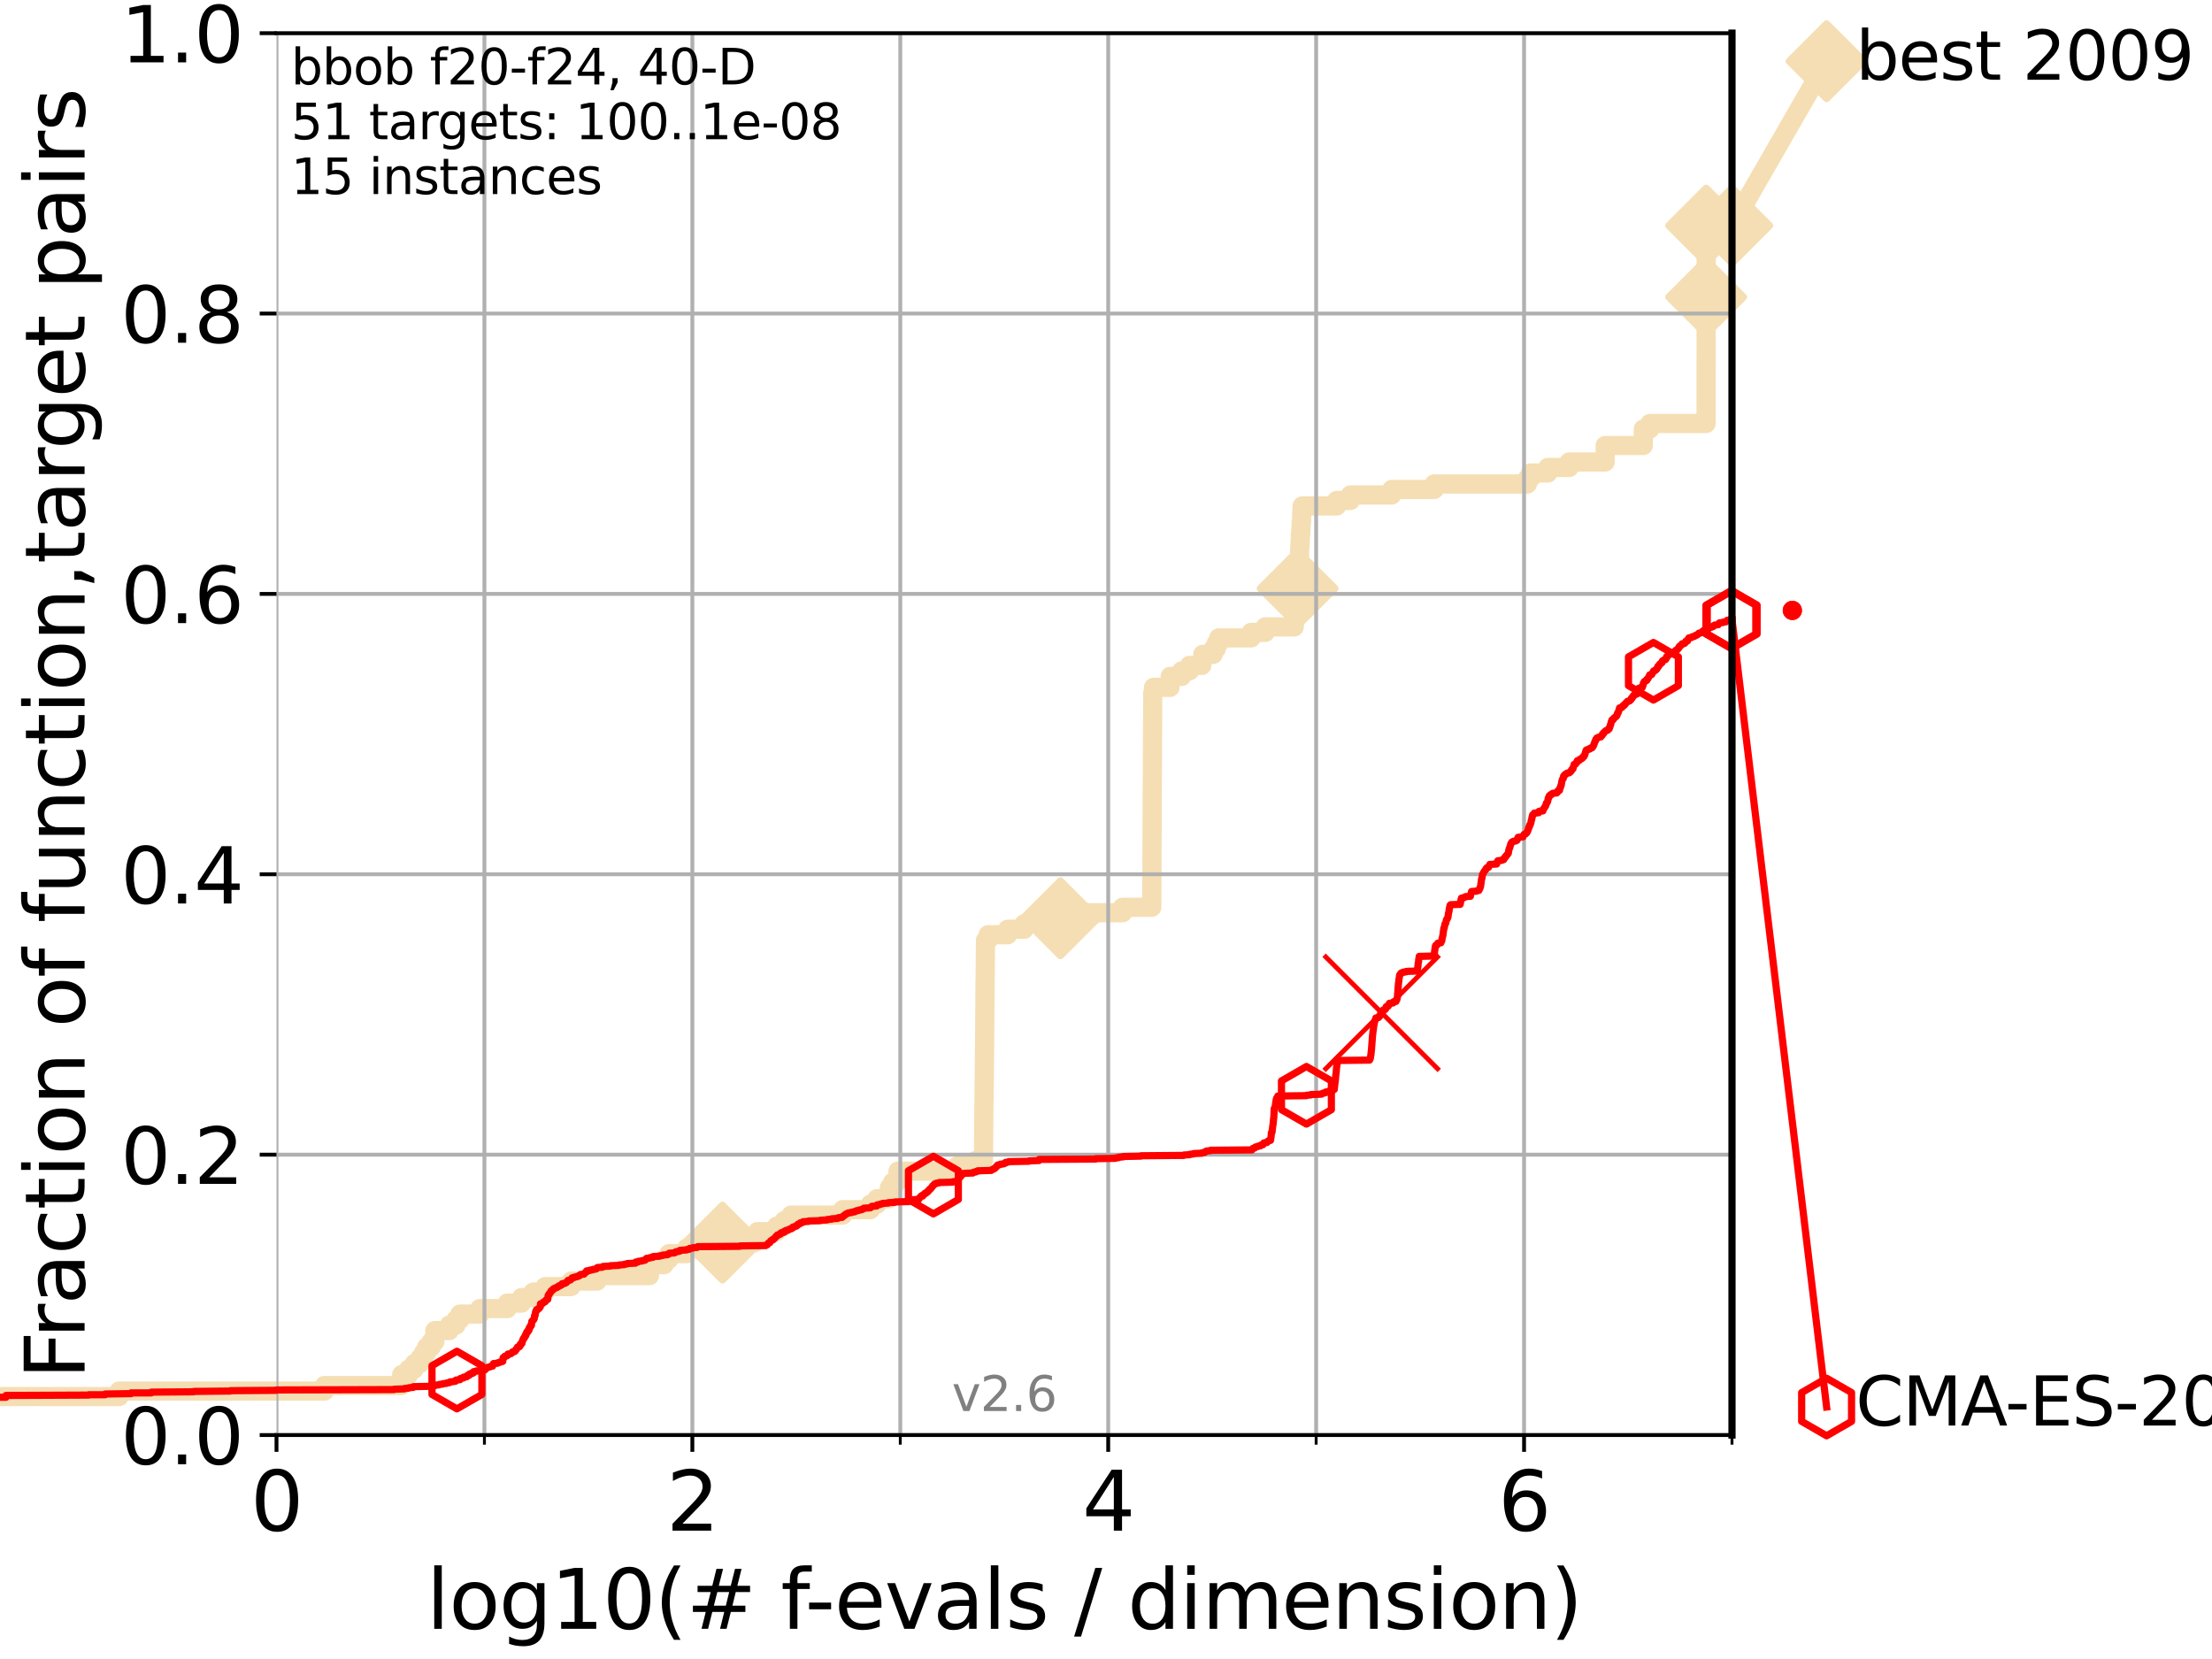 <?xml version="1.0" encoding="utf-8" standalone="no"?>
<!DOCTYPE svg PUBLIC "-//W3C//DTD SVG 1.1//EN"
  "http://www.w3.org/Graphics/SVG/1.1/DTD/svg11.dtd">
<svg xmlns:xlink="http://www.w3.org/1999/xlink" width="460.8pt" height="345.6pt" viewBox="0 0 460.8 345.6" xmlns="http://www.w3.org/2000/svg" version="1.1">
 <defs>
  <style type="text/css">*{stroke-linejoin: round; stroke-linecap: butt}</style>
 </defs>
 <g id="figure_1">
  <g id="patch_1">
   <path d="M 0 345.6 
L 460.8 345.6 
L 460.8 0 
L 0 0 
z
" style="fill: #ffffff"/>
  </g>
  <g id="axes_1">
   <g id="patch_2">
    <path d="M 57.6 298.944 
L 360.806 298.944 
L 360.806 6.912 
L 57.6 6.912 
z
" style="fill: #ffffff"/>
   </g>
   <g id="line2d_1">
    <path d="M -1 290.927 
L 24.812 290.927 
L 24.812 289.782 
L 67.582 289.782 
L 67.582 288.637 
L 83.678 288.637 
L 83.678 286.347 
L 85.148 286.347 
L 85.148 285.201 
L 86.307 285.201 
L 86.307 284.056 
L 87.496 284.056 
L 87.496 282.911 
L 88.249 282.911 
L 88.249 281.766 
L 88.883 281.766 
L 88.883 280.62 
L 89.839 280.62 
L 89.839 279.475 
L 90.587 279.475 
L 90.587 277.185 
L 93.591 277.185 
L 93.591 276.04 
L 94.995 276.04 
L 94.995 274.894 
L 95.814 274.894 
L 95.814 273.749 
L 99.95 273.749 
L 99.95 272.604 
L 105.669 272.604 
L 105.669 271.459 
L 108.636 271.459 
L 108.636 270.313 
L 111.09 270.313 
L 111.09 269.168 
L 113.574 269.168 
L 113.574 268.023 
L 118.962 268.023 
L 118.962 266.878 
L 124.374 266.878 
L 124.374 265.733 
L 135.291 265.733 
L 135.291 264.587 
L 135.464 264.587 
L 135.464 263.442 
L 138.362 263.442 
L 138.362 262.297 
L 139.375 262.297 
L 139.375 261.152 
L 143.046 261.152 
L 143.046 260.006 
L 150.499 260.006 
L 150.499 258.861 
L 157.197 258.861 
L 157.197 257.716 
L 157.812 257.716 
L 157.812 256.571 
L 161.786 256.571 
L 161.786 255.426 
L 163.373 255.426 
L 163.373 254.28 
L 164.779 254.28 
L 164.779 253.135 
L 175.553 253.135 
L 175.553 251.99 
L 181.316 251.99 
L 181.316 250.845 
L 182.695 250.845 
L 182.695 249.699 
L 185.247 249.699 
L 185.27 247.409 
L 185.962 247.409 
L 185.962 246.264 
L 186.913 246.264 
L 186.913 245.118 
L 187.071 245.118 
L 187.071 243.973 
L 199.484 243.973 
L 199.484 242.828 
L 203.447 242.828 
L 203.447 241.683 
L 204.876 241.683 
L 204.977 229.085 
L 204.988 229.085 
L 205.093 218.778 
L 205.105 218.778 
L 205.209 203.89 
L 205.222 203.89 
L 205.295 195.874 
L 205.843 195.874 
L 205.843 194.729 
L 209.913 194.729 
L 209.913 193.583 
L 213.345 193.583 
L 213.345 192.438 
L 219.558 192.438 
L 219.558 191.293 
L 220.898 191.293 
L 220.898 190.148 
L 233.848 190.148 
L 233.848 189.003 
L 239.939 189.003 
L 240.049 161.517 
L 240.062 161.517 
L 240.134 144.339 
L 240.306 144.339 
L 240.306 143.194 
L 243.743 143.194 
L 243.776 140.903 
L 246.174 140.903 
L 246.174 139.758 
L 247.805 139.758 
L 247.805 138.613 
L 250.363 138.613 
L 250.363 137.467 
L 250.565 137.467 
L 250.565 136.322 
L 252.722 136.322 
L 252.722 135.177 
L 253.359 135.177 
L 253.359 134.032 
L 253.867 134.032 
L 253.867 132.887 
L 260.627 132.887 
L 260.627 131.741 
L 263.566 131.741 
L 263.566 130.596 
L 269.613 130.596 
L 269.613 129.451 
L 269.74 129.451 
L 269.74 128.306 
L 269.89 128.306 
L 269.951 126.015 
L 270.065 126.015 
L 270.157 123.725 
L 270.225 123.725 
L 270.314 121.434 
L 270.384 121.434 
L 270.459 119.144 
L 270.514 119.144 
L 270.593 116.853 
L 270.68 116.853 
L 270.789 113.418 
L 270.846 113.418 
L 270.899 111.127 
L 270.981 111.127 
L 271.059 108.837 
L 271.127 108.837 
L 271.19 106.546 
L 271.271 106.546 
L 271.271 105.401 
L 278.462 105.401 
L 278.462 104.256 
L 281.311 104.256 
L 281.311 103.111 
L 289.928 103.111 
L 289.928 101.966 
L 298.759 101.966 
L 298.759 100.82 
L 318.184 100.82 
L 318.184 99.675 
L 318.823 99.675 
L 318.823 98.53 
L 322.45 98.53 
L 322.45 97.385 
L 326.888 97.385 
L 326.888 96.239 
L 334.38 96.239 
L 334.386 92.804 
L 342.323 92.804 
L 342.328 89.368 
L 343.705 89.368 
L 343.705 88.223 
L 355.405 88.223 
L 355.425 46.995 
L 360.806 46.995 
L 360.806 46.995 
" style="fill: none; stroke: #f5deb3; stroke-width: 4; stroke-linecap: square"/>
   </g>
   <g id="line2d_2">
    <defs>
     <path id="m562006765c" d="M -0 7.778 
L 7.778 0 
L 0 -7.778 
L -7.778 -0 
z
" style="stroke: #f5deb3; stroke-width: 1.5; stroke-linejoin: miter"/>
    </defs>
    <g>
     <use xlink:href="#m562006765c" x="150.499" y="258.861" style="fill: #f5deb3; stroke: #f5deb3; stroke-width: 1.5; stroke-linejoin: miter"/>
     <use xlink:href="#m562006765c" x="220.898" y="191.293" style="fill: #f5deb3; stroke: #f5deb3; stroke-width: 1.5; stroke-linejoin: miter"/>
     <use xlink:href="#m562006765c" x="270.314" y="122.58" style="fill: #f5deb3; stroke: #f5deb3; stroke-width: 1.5; stroke-linejoin: miter"/>
     <use xlink:href="#m562006765c" x="355.417" y="61.883" style="fill: #f5deb3; stroke: #f5deb3; stroke-width: 1.5; stroke-linejoin: miter"/>
     <use xlink:href="#m562006765c" x="355.425" y="46.995" style="fill: #f5deb3; stroke: #f5deb3; stroke-width: 1.5; stroke-linejoin: miter"/>
     <use xlink:href="#m562006765c" x="360.806" y="46.995" style="fill: #f5deb3; stroke: #f5deb3; stroke-width: 1.5; stroke-linejoin: miter"/>
    </g>
   </g>
   <g id="line2d_3">
    <path style="fill: none; stroke: #f5deb3; stroke-width: 4; stroke-linecap: square"/>
    <g/>
   </g>
   <g id="line2d_4">
    <path d="M 360.806 46.995 
L 380.515 12.753 
" style="fill: none; stroke: #f5deb3; stroke-width: 4; stroke-linecap: square"/>
    <g>
     <use xlink:href="#m562006765c" x="360.806" y="46.995" style="fill: #f5deb3; stroke: #f5deb3; stroke-width: 1.5; stroke-linejoin: miter"/>
     <use xlink:href="#m562006765c" x="380.515" y="12.753" style="fill: #f5deb3; stroke: #f5deb3; stroke-width: 1.5; stroke-linejoin: miter"/>
    </g>
   </g>
   <g id="matplotlib.axis_1">
    <g id="xtick_1">
     <g id="line2d_5">
      <path d="M 57.6 298.944 
L 57.6 6.912 
" clip-path="url(#p6916c1bc38)" style="fill: none; stroke: #b0b0b0; stroke-width: 0.8; stroke-linecap: square"/>
     </g>
     <g id="line2d_6">
      <defs>
       <path id="mc2359bb629" d="M 0 0 
L 0 3.5 
" style="stroke: #000000; stroke-width: 0.8"/>
      </defs>
      <g>
       <use xlink:href="#mc2359bb629" x="57.6" y="298.944" style="stroke: #000000; stroke-width: 0.8"/>
      </g>
     </g>
     <g id="text_1">
      <!-- 0 -->
      <g transform="translate(52.192 318.861)scale(0.17 -0.17)">
       <defs>
        <path id="DejaVuSans-30" d="M 2034 4250 
Q 1547 4250 1301 3770 
Q 1056 3291 1056 2328 
Q 1056 1369 1301 889 
Q 1547 409 2034 409 
Q 2525 409 2770 889 
Q 3016 1369 3016 2328 
Q 3016 3291 2770 3770 
Q 2525 4250 2034 4250 
z
M 2034 4750 
Q 2819 4750 3233 4129 
Q 3647 3509 3647 2328 
Q 3647 1150 3233 529 
Q 2819 -91 2034 -91 
Q 1250 -91 836 529 
Q 422 1150 422 2328 
Q 422 3509 836 4129 
Q 1250 4750 2034 4750 
z
" transform="scale(0.016)"/>
       </defs>
       <use xlink:href="#DejaVuSans-30"/>
      </g>
     </g>
    </g>
    <g id="xtick_2">
     <g id="line2d_7">
      <path d="M 144.23 298.944 
L 144.23 6.912 
" clip-path="url(#p6916c1bc38)" style="fill: none; stroke: #b0b0b0; stroke-width: 0.8; stroke-linecap: square"/>
     </g>
     <g id="line2d_8">
      <g>
       <use xlink:href="#mc2359bb629" x="144.23" y="298.944" style="stroke: #000000; stroke-width: 0.8"/>
      </g>
     </g>
     <g id="text_2">
      <!-- 2 -->
      <g transform="translate(138.822 318.861)scale(0.17 -0.17)">
       <defs>
        <path id="DejaVuSans-32" d="M 1228 531 
L 3431 531 
L 3431 0 
L 469 0 
L 469 531 
Q 828 903 1448 1529 
Q 2069 2156 2228 2338 
Q 2531 2678 2651 2914 
Q 2772 3150 2772 3378 
Q 2772 3750 2511 3984 
Q 2250 4219 1831 4219 
Q 1534 4219 1204 4116 
Q 875 4013 500 3803 
L 500 4441 
Q 881 4594 1212 4672 
Q 1544 4750 1819 4750 
Q 2544 4750 2975 4387 
Q 3406 4025 3406 3419 
Q 3406 3131 3298 2873 
Q 3191 2616 2906 2266 
Q 2828 2175 2409 1742 
Q 1991 1309 1228 531 
z
" transform="scale(0.016)"/>
       </defs>
       <use xlink:href="#DejaVuSans-32"/>
      </g>
     </g>
    </g>
    <g id="xtick_3">
     <g id="line2d_9">
      <path d="M 230.861 298.944 
L 230.861 6.912 
" clip-path="url(#p6916c1bc38)" style="fill: none; stroke: #b0b0b0; stroke-width: 0.8; stroke-linecap: square"/>
     </g>
     <g id="line2d_10">
      <g>
       <use xlink:href="#mc2359bb629" x="230.861" y="298.944" style="stroke: #000000; stroke-width: 0.8"/>
      </g>
     </g>
     <g id="text_3">
      <!-- 4 -->
      <g transform="translate(225.453 318.861)scale(0.17 -0.17)">
       <defs>
        <path id="DejaVuSans-34" d="M 2419 4116 
L 825 1625 
L 2419 1625 
L 2419 4116 
z
M 2253 4666 
L 3047 4666 
L 3047 1625 
L 3713 1625 
L 3713 1100 
L 3047 1100 
L 3047 0 
L 2419 0 
L 2419 1100 
L 313 1100 
L 313 1709 
L 2253 4666 
z
" transform="scale(0.016)"/>
       </defs>
       <use xlink:href="#DejaVuSans-34"/>
      </g>
     </g>
    </g>
    <g id="xtick_4">
     <g id="line2d_11">
      <path d="M 317.491 298.944 
L 317.491 6.912 
" clip-path="url(#p6916c1bc38)" style="fill: none; stroke: #b0b0b0; stroke-width: 0.8; stroke-linecap: square"/>
     </g>
     <g id="line2d_12">
      <g>
       <use xlink:href="#mc2359bb629" x="317.491" y="298.944" style="stroke: #000000; stroke-width: 0.8"/>
      </g>
     </g>
     <g id="text_4">
      <!-- 6 -->
      <g transform="translate(312.083 318.861)scale(0.17 -0.17)">
       <defs>
        <path id="DejaVuSans-36" d="M 2113 2584 
Q 1688 2584 1439 2293 
Q 1191 2003 1191 1497 
Q 1191 994 1439 701 
Q 1688 409 2113 409 
Q 2538 409 2786 701 
Q 3034 994 3034 1497 
Q 3034 2003 2786 2293 
Q 2538 2584 2113 2584 
z
M 3366 4563 
L 3366 3988 
Q 3128 4100 2886 4159 
Q 2644 4219 2406 4219 
Q 1781 4219 1451 3797 
Q 1122 3375 1075 2522 
Q 1259 2794 1537 2939 
Q 1816 3084 2150 3084 
Q 2853 3084 3261 2657 
Q 3669 2231 3669 1497 
Q 3669 778 3244 343 
Q 2819 -91 2113 -91 
Q 1303 -91 875 529 
Q 447 1150 447 2328 
Q 447 3434 972 4092 
Q 1497 4750 2381 4750 
Q 2619 4750 2861 4703 
Q 3103 4656 3366 4563 
z
" transform="scale(0.016)"/>
       </defs>
       <use xlink:href="#DejaVuSans-36"/>
      </g>
     </g>
    </g>
    <g id="xtick_5">
     <g id="line2d_13">
      <path d="M 100.915 298.944 
L 100.915 6.912 
" clip-path="url(#p6916c1bc38)" style="fill: none; stroke: #b0b0b0; stroke-width: 0.8; stroke-linecap: square"/>
     </g>
     <g id="line2d_14">
      <defs>
       <path id="mf19fcd7b2c" d="M 0 0 
L 0 2 
" style="stroke: #000000; stroke-width: 0.6"/>
      </defs>
      <g>
       <use xlink:href="#mf19fcd7b2c" x="100.915" y="298.944" style="stroke: #000000; stroke-width: 0.6"/>
      </g>
     </g>
    </g>
    <g id="xtick_6">
     <g id="line2d_15">
      <path d="M 187.546 298.944 
L 187.546 6.912 
" clip-path="url(#p6916c1bc38)" style="fill: none; stroke: #b0b0b0; stroke-width: 0.8; stroke-linecap: square"/>
     </g>
     <g id="line2d_16">
      <g>
       <use xlink:href="#mf19fcd7b2c" x="187.546" y="298.944" style="stroke: #000000; stroke-width: 0.6"/>
      </g>
     </g>
    </g>
    <g id="xtick_7">
     <g id="line2d_17">
      <path d="M 274.176 298.944 
L 274.176 6.912 
" clip-path="url(#p6916c1bc38)" style="fill: none; stroke: #b0b0b0; stroke-width: 0.8; stroke-linecap: square"/>
     </g>
     <g id="line2d_18">
      <g>
       <use xlink:href="#mf19fcd7b2c" x="274.176" y="298.944" style="stroke: #000000; stroke-width: 0.6"/>
      </g>
     </g>
    </g>
    <g id="xtick_8">
     <g id="line2d_19">
      <path d="M 360.806 298.944 
L 360.806 6.912 
" clip-path="url(#p6916c1bc38)" style="fill: none; stroke: #b0b0b0; stroke-width: 0.8; stroke-linecap: square"/>
     </g>
     <g id="line2d_20">
      <g>
       <use xlink:href="#mf19fcd7b2c" x="360.806" y="298.944" style="stroke: #000000; stroke-width: 0.6"/>
      </g>
     </g>
    </g>
    <g id="text_5">
     <!-- log10(# f-evals / dimension) -->
     <g transform="translate(88.823 339.314)scale(0.17 -0.17)">
      <defs>
       <path id="DejaVuSans-6c" d="M 603 4863 
L 1178 4863 
L 1178 0 
L 603 0 
L 603 4863 
z
" transform="scale(0.016)"/>
       <path id="DejaVuSans-6f" d="M 1959 3097 
Q 1497 3097 1228 2736 
Q 959 2375 959 1747 
Q 959 1119 1226 758 
Q 1494 397 1959 397 
Q 2419 397 2687 759 
Q 2956 1122 2956 1747 
Q 2956 2369 2687 2733 
Q 2419 3097 1959 3097 
z
M 1959 3584 
Q 2709 3584 3137 3096 
Q 3566 2609 3566 1747 
Q 3566 888 3137 398 
Q 2709 -91 1959 -91 
Q 1206 -91 779 398 
Q 353 888 353 1747 
Q 353 2609 779 3096 
Q 1206 3584 1959 3584 
z
" transform="scale(0.016)"/>
       <path id="DejaVuSans-67" d="M 2906 1791 
Q 2906 2416 2648 2759 
Q 2391 3103 1925 3103 
Q 1463 3103 1205 2759 
Q 947 2416 947 1791 
Q 947 1169 1205 825 
Q 1463 481 1925 481 
Q 2391 481 2648 825 
Q 2906 1169 2906 1791 
z
M 3481 434 
Q 3481 -459 3084 -895 
Q 2688 -1331 1869 -1331 
Q 1566 -1331 1297 -1286 
Q 1028 -1241 775 -1147 
L 775 -588 
Q 1028 -725 1275 -790 
Q 1522 -856 1778 -856 
Q 2344 -856 2625 -561 
Q 2906 -266 2906 331 
L 2906 616 
Q 2728 306 2450 153 
Q 2172 0 1784 0 
Q 1141 0 747 490 
Q 353 981 353 1791 
Q 353 2603 747 3093 
Q 1141 3584 1784 3584 
Q 2172 3584 2450 3431 
Q 2728 3278 2906 2969 
L 2906 3500 
L 3481 3500 
L 3481 434 
z
" transform="scale(0.016)"/>
       <path id="DejaVuSans-31" d="M 794 531 
L 1825 531 
L 1825 4091 
L 703 3866 
L 703 4441 
L 1819 4666 
L 2450 4666 
L 2450 531 
L 3481 531 
L 3481 0 
L 794 0 
L 794 531 
z
" transform="scale(0.016)"/>
       <path id="DejaVuSans-28" d="M 1984 4856 
Q 1566 4138 1362 3434 
Q 1159 2731 1159 2009 
Q 1159 1288 1364 580 
Q 1569 -128 1984 -844 
L 1484 -844 
Q 1016 -109 783 600 
Q 550 1309 550 2009 
Q 550 2706 781 3412 
Q 1013 4119 1484 4856 
L 1984 4856 
z
" transform="scale(0.016)"/>
       <path id="DejaVuSans-23" d="M 3272 2816 
L 2363 2816 
L 2100 1772 
L 3016 1772 
L 3272 2816 
z
M 2803 4594 
L 2478 3297 
L 3391 3297 
L 3719 4594 
L 4219 4594 
L 3897 3297 
L 4872 3297 
L 4872 2816 
L 3775 2816 
L 3519 1772 
L 4513 1772 
L 4513 1294 
L 3397 1294 
L 3072 0 
L 2572 0 
L 2894 1294 
L 1978 1294 
L 1656 0 
L 1153 0 
L 1478 1294 
L 494 1294 
L 494 1772 
L 1594 1772 
L 1856 2816 
L 850 2816 
L 850 3297 
L 1978 3297 
L 2297 4594 
L 2803 4594 
z
" transform="scale(0.016)"/>
       <path id="DejaVuSans-20" transform="scale(0.016)"/>
       <path id="DejaVuSans-66" d="M 2375 4863 
L 2375 4384 
L 1825 4384 
Q 1516 4384 1395 4259 
Q 1275 4134 1275 3809 
L 1275 3500 
L 2222 3500 
L 2222 3053 
L 1275 3053 
L 1275 0 
L 697 0 
L 697 3053 
L 147 3053 
L 147 3500 
L 697 3500 
L 697 3744 
Q 697 4328 969 4595 
Q 1241 4863 1831 4863 
L 2375 4863 
z
" transform="scale(0.016)"/>
       <path id="DejaVuSans-2d" d="M 313 2009 
L 1997 2009 
L 1997 1497 
L 313 1497 
L 313 2009 
z
" transform="scale(0.016)"/>
       <path id="DejaVuSans-65" d="M 3597 1894 
L 3597 1613 
L 953 1613 
Q 991 1019 1311 708 
Q 1631 397 2203 397 
Q 2534 397 2845 478 
Q 3156 559 3463 722 
L 3463 178 
Q 3153 47 2828 -22 
Q 2503 -91 2169 -91 
Q 1331 -91 842 396 
Q 353 884 353 1716 
Q 353 2575 817 3079 
Q 1281 3584 2069 3584 
Q 2775 3584 3186 3129 
Q 3597 2675 3597 1894 
z
M 3022 2063 
Q 3016 2534 2758 2815 
Q 2500 3097 2075 3097 
Q 1594 3097 1305 2825 
Q 1016 2553 972 2059 
L 3022 2063 
z
" transform="scale(0.016)"/>
       <path id="DejaVuSans-76" d="M 191 3500 
L 800 3500 
L 1894 563 
L 2988 3500 
L 3597 3500 
L 2284 0 
L 1503 0 
L 191 3500 
z
" transform="scale(0.016)"/>
       <path id="DejaVuSans-61" d="M 2194 1759 
Q 1497 1759 1228 1600 
Q 959 1441 959 1056 
Q 959 750 1161 570 
Q 1363 391 1709 391 
Q 2188 391 2477 730 
Q 2766 1069 2766 1631 
L 2766 1759 
L 2194 1759 
z
M 3341 1997 
L 3341 0 
L 2766 0 
L 2766 531 
Q 2569 213 2275 61 
Q 1981 -91 1556 -91 
Q 1019 -91 701 211 
Q 384 513 384 1019 
Q 384 1609 779 1909 
Q 1175 2209 1959 2209 
L 2766 2209 
L 2766 2266 
Q 2766 2663 2505 2880 
Q 2244 3097 1772 3097 
Q 1472 3097 1187 3025 
Q 903 2953 641 2809 
L 641 3341 
Q 956 3463 1253 3523 
Q 1550 3584 1831 3584 
Q 2591 3584 2966 3190 
Q 3341 2797 3341 1997 
z
" transform="scale(0.016)"/>
       <path id="DejaVuSans-73" d="M 2834 3397 
L 2834 2853 
Q 2591 2978 2328 3040 
Q 2066 3103 1784 3103 
Q 1356 3103 1142 2972 
Q 928 2841 928 2578 
Q 928 2378 1081 2264 
Q 1234 2150 1697 2047 
L 1894 2003 
Q 2506 1872 2764 1633 
Q 3022 1394 3022 966 
Q 3022 478 2636 193 
Q 2250 -91 1575 -91 
Q 1294 -91 989 -36 
Q 684 19 347 128 
L 347 722 
Q 666 556 975 473 
Q 1284 391 1588 391 
Q 1994 391 2212 530 
Q 2431 669 2431 922 
Q 2431 1156 2273 1281 
Q 2116 1406 1581 1522 
L 1381 1569 
Q 847 1681 609 1914 
Q 372 2147 372 2553 
Q 372 3047 722 3315 
Q 1072 3584 1716 3584 
Q 2034 3584 2315 3537 
Q 2597 3491 2834 3397 
z
" transform="scale(0.016)"/>
       <path id="DejaVuSans-2f" d="M 1625 4666 
L 2156 4666 
L 531 -594 
L 0 -594 
L 1625 4666 
z
" transform="scale(0.016)"/>
       <path id="DejaVuSans-64" d="M 2906 2969 
L 2906 4863 
L 3481 4863 
L 3481 0 
L 2906 0 
L 2906 525 
Q 2725 213 2448 61 
Q 2172 -91 1784 -91 
Q 1150 -91 751 415 
Q 353 922 353 1747 
Q 353 2572 751 3078 
Q 1150 3584 1784 3584 
Q 2172 3584 2448 3432 
Q 2725 3281 2906 2969 
z
M 947 1747 
Q 947 1113 1208 752 
Q 1469 391 1925 391 
Q 2381 391 2643 752 
Q 2906 1113 2906 1747 
Q 2906 2381 2643 2742 
Q 2381 3103 1925 3103 
Q 1469 3103 1208 2742 
Q 947 2381 947 1747 
z
" transform="scale(0.016)"/>
       <path id="DejaVuSans-69" d="M 603 3500 
L 1178 3500 
L 1178 0 
L 603 0 
L 603 3500 
z
M 603 4863 
L 1178 4863 
L 1178 4134 
L 603 4134 
L 603 4863 
z
" transform="scale(0.016)"/>
       <path id="DejaVuSans-6d" d="M 3328 2828 
Q 3544 3216 3844 3400 
Q 4144 3584 4550 3584 
Q 5097 3584 5394 3201 
Q 5691 2819 5691 2113 
L 5691 0 
L 5113 0 
L 5113 2094 
Q 5113 2597 4934 2840 
Q 4756 3084 4391 3084 
Q 3944 3084 3684 2787 
Q 3425 2491 3425 1978 
L 3425 0 
L 2847 0 
L 2847 2094 
Q 2847 2600 2669 2842 
Q 2491 3084 2119 3084 
Q 1678 3084 1418 2786 
Q 1159 2488 1159 1978 
L 1159 0 
L 581 0 
L 581 3500 
L 1159 3500 
L 1159 2956 
Q 1356 3278 1631 3431 
Q 1906 3584 2284 3584 
Q 2666 3584 2933 3390 
Q 3200 3197 3328 2828 
z
" transform="scale(0.016)"/>
       <path id="DejaVuSans-6e" d="M 3513 2113 
L 3513 0 
L 2938 0 
L 2938 2094 
Q 2938 2591 2744 2837 
Q 2550 3084 2163 3084 
Q 1697 3084 1428 2787 
Q 1159 2491 1159 1978 
L 1159 0 
L 581 0 
L 581 3500 
L 1159 3500 
L 1159 2956 
Q 1366 3272 1645 3428 
Q 1925 3584 2291 3584 
Q 2894 3584 3203 3211 
Q 3513 2838 3513 2113 
z
" transform="scale(0.016)"/>
       <path id="DejaVuSans-29" d="M 513 4856 
L 1013 4856 
Q 1481 4119 1714 3412 
Q 1947 2706 1947 2009 
Q 1947 1309 1714 600 
Q 1481 -109 1013 -844 
L 513 -844 
Q 928 -128 1133 580 
Q 1338 1288 1338 2009 
Q 1338 2731 1133 3434 
Q 928 4138 513 4856 
z
" transform="scale(0.016)"/>
      </defs>
      <use xlink:href="#DejaVuSans-6c"/>
      <use xlink:href="#DejaVuSans-6f" x="27.783"/>
      <use xlink:href="#DejaVuSans-67" x="88.965"/>
      <use xlink:href="#DejaVuSans-31" x="152.441"/>
      <use xlink:href="#DejaVuSans-30" x="216.064"/>
      <use xlink:href="#DejaVuSans-28" x="279.688"/>
      <use xlink:href="#DejaVuSans-23" x="318.701"/>
      <use xlink:href="#DejaVuSans-20" x="402.49"/>
      <use xlink:href="#DejaVuSans-66" x="434.277"/>
      <use xlink:href="#DejaVuSans-2d" x="463.982"/>
      <use xlink:href="#DejaVuSans-65" x="500.066"/>
      <use xlink:href="#DejaVuSans-76" x="561.59"/>
      <use xlink:href="#DejaVuSans-61" x="620.77"/>
      <use xlink:href="#DejaVuSans-6c" x="682.049"/>
      <use xlink:href="#DejaVuSans-73" x="709.832"/>
      <use xlink:href="#DejaVuSans-20" x="761.932"/>
      <use xlink:href="#DejaVuSans-2f" x="793.719"/>
      <use xlink:href="#DejaVuSans-20" x="827.41"/>
      <use xlink:href="#DejaVuSans-64" x="859.197"/>
      <use xlink:href="#DejaVuSans-69" x="922.674"/>
      <use xlink:href="#DejaVuSans-6d" x="950.457"/>
      <use xlink:href="#DejaVuSans-65" x="1047.869"/>
      <use xlink:href="#DejaVuSans-6e" x="1109.393"/>
      <use xlink:href="#DejaVuSans-73" x="1172.771"/>
      <use xlink:href="#DejaVuSans-69" x="1224.871"/>
      <use xlink:href="#DejaVuSans-6f" x="1252.654"/>
      <use xlink:href="#DejaVuSans-6e" x="1313.836"/>
      <use xlink:href="#DejaVuSans-29" x="1377.215"/>
     </g>
    </g>
   </g>
   <g id="matplotlib.axis_2">
    <g id="ytick_1">
     <g id="line2d_21">
      <path d="M 57.6 298.944 
L 360.806 298.944 
" clip-path="url(#p6916c1bc38)" style="fill: none; stroke: #b0b0b0; stroke-width: 0.8; stroke-linecap: square"/>
     </g>
     <g id="line2d_22">
      <defs>
       <path id="ma0de4bb2b4" d="M 0 0 
L -3.5 0 
" style="stroke: #000000; stroke-width: 0.8"/>
      </defs>
      <g>
       <use xlink:href="#ma0de4bb2b4" x="57.6" y="298.944" style="stroke: #000000; stroke-width: 0.8"/>
      </g>
     </g>
     <g id="text_6">
      <!-- 0.0 -->
      <g transform="translate(25.155 305.023)scale(0.16 -0.16)">
       <defs>
        <path id="DejaVuSans-2e" d="M 684 794 
L 1344 794 
L 1344 0 
L 684 0 
L 684 794 
z
" transform="scale(0.016)"/>
       </defs>
       <use xlink:href="#DejaVuSans-30"/>
       <use xlink:href="#DejaVuSans-2e" x="63.623"/>
       <use xlink:href="#DejaVuSans-30" x="95.41"/>
      </g>
     </g>
    </g>
    <g id="ytick_2">
     <g id="line2d_23">
      <path d="M 57.6 240.538 
L 360.806 240.538 
" clip-path="url(#p6916c1bc38)" style="fill: none; stroke: #b0b0b0; stroke-width: 0.8; stroke-linecap: square"/>
     </g>
     <g id="line2d_24">
      <g>
       <use xlink:href="#ma0de4bb2b4" x="57.6" y="240.538" style="stroke: #000000; stroke-width: 0.8"/>
      </g>
     </g>
     <g id="text_7">
      <!-- 0.2 -->
      <g transform="translate(25.155 246.616)scale(0.16 -0.16)">
       <use xlink:href="#DejaVuSans-30"/>
       <use xlink:href="#DejaVuSans-2e" x="63.623"/>
       <use xlink:href="#DejaVuSans-32" x="95.41"/>
      </g>
     </g>
    </g>
    <g id="ytick_3">
     <g id="line2d_25">
      <path d="M 57.6 182.131 
L 360.806 182.131 
" clip-path="url(#p6916c1bc38)" style="fill: none; stroke: #b0b0b0; stroke-width: 0.8; stroke-linecap: square"/>
     </g>
     <g id="line2d_26">
      <g>
       <use xlink:href="#ma0de4bb2b4" x="57.6" y="182.131" style="stroke: #000000; stroke-width: 0.8"/>
      </g>
     </g>
     <g id="text_8">
      <!-- 0.4 -->
      <g transform="translate(25.155 188.21)scale(0.16 -0.16)">
       <use xlink:href="#DejaVuSans-30"/>
       <use xlink:href="#DejaVuSans-2e" x="63.623"/>
       <use xlink:href="#DejaVuSans-34" x="95.41"/>
      </g>
     </g>
    </g>
    <g id="ytick_4">
     <g id="line2d_27">
      <path d="M 57.6 123.725 
L 360.806 123.725 
" clip-path="url(#p6916c1bc38)" style="fill: none; stroke: #b0b0b0; stroke-width: 0.8; stroke-linecap: square"/>
     </g>
     <g id="line2d_28">
      <g>
       <use xlink:href="#ma0de4bb2b4" x="57.6" y="123.725" style="stroke: #000000; stroke-width: 0.8"/>
      </g>
     </g>
     <g id="text_9">
      <!-- 0.6 -->
      <g transform="translate(25.155 129.804)scale(0.16 -0.16)">
       <use xlink:href="#DejaVuSans-30"/>
       <use xlink:href="#DejaVuSans-2e" x="63.623"/>
       <use xlink:href="#DejaVuSans-36" x="95.41"/>
      </g>
     </g>
    </g>
    <g id="ytick_5">
     <g id="line2d_29">
      <path d="M 57.6 65.318 
L 360.806 65.318 
" clip-path="url(#p6916c1bc38)" style="fill: none; stroke: #b0b0b0; stroke-width: 0.8; stroke-linecap: square"/>
     </g>
     <g id="line2d_30">
      <g>
       <use xlink:href="#ma0de4bb2b4" x="57.6" y="65.318" style="stroke: #000000; stroke-width: 0.8"/>
      </g>
     </g>
     <g id="text_10">
      <!-- 0.8 -->
      <g transform="translate(25.155 71.397)scale(0.16 -0.16)">
       <defs>
        <path id="DejaVuSans-38" d="M 2034 2216 
Q 1584 2216 1326 1975 
Q 1069 1734 1069 1313 
Q 1069 891 1326 650 
Q 1584 409 2034 409 
Q 2484 409 2743 651 
Q 3003 894 3003 1313 
Q 3003 1734 2745 1975 
Q 2488 2216 2034 2216 
z
M 1403 2484 
Q 997 2584 770 2862 
Q 544 3141 544 3541 
Q 544 4100 942 4425 
Q 1341 4750 2034 4750 
Q 2731 4750 3128 4425 
Q 3525 4100 3525 3541 
Q 3525 3141 3298 2862 
Q 3072 2584 2669 2484 
Q 3125 2378 3379 2068 
Q 3634 1759 3634 1313 
Q 3634 634 3220 271 
Q 2806 -91 2034 -91 
Q 1263 -91 848 271 
Q 434 634 434 1313 
Q 434 1759 690 2068 
Q 947 2378 1403 2484 
z
M 1172 3481 
Q 1172 3119 1398 2916 
Q 1625 2713 2034 2713 
Q 2441 2713 2670 2916 
Q 2900 3119 2900 3481 
Q 2900 3844 2670 4047 
Q 2441 4250 2034 4250 
Q 1625 4250 1398 4047 
Q 1172 3844 1172 3481 
z
" transform="scale(0.016)"/>
       </defs>
       <use xlink:href="#DejaVuSans-30"/>
       <use xlink:href="#DejaVuSans-2e" x="63.623"/>
       <use xlink:href="#DejaVuSans-38" x="95.41"/>
      </g>
     </g>
    </g>
    <g id="ytick_6">
     <g id="line2d_31">
      <path d="M 57.6 6.912 
L 360.806 6.912 
" clip-path="url(#p6916c1bc38)" style="fill: none; stroke: #b0b0b0; stroke-width: 0.8; stroke-linecap: square"/>
     </g>
     <g id="line2d_32">
      <g>
       <use xlink:href="#ma0de4bb2b4" x="57.6" y="6.912" style="stroke: #000000; stroke-width: 0.8"/>
      </g>
     </g>
     <g id="text_11">
      <!-- 1.0 -->
      <g transform="translate(25.155 12.991)scale(0.16 -0.16)">
       <use xlink:href="#DejaVuSans-31"/>
       <use xlink:href="#DejaVuSans-2e" x="63.623"/>
       <use xlink:href="#DejaVuSans-30" x="95.41"/>
      </g>
     </g>
    </g>
    <g id="text_12">
     <!-- Fraction of function,target pairs -->
     <g transform="translate(17.62 287.313)rotate(-90)scale(0.17 -0.17)">
      <defs>
       <path id="DejaVuSans-46" d="M 628 4666 
L 3309 4666 
L 3309 4134 
L 1259 4134 
L 1259 2759 
L 3109 2759 
L 3109 2228 
L 1259 2228 
L 1259 0 
L 628 0 
L 628 4666 
z
" transform="scale(0.016)"/>
       <path id="DejaVuSans-72" d="M 2631 2963 
Q 2534 3019 2420 3045 
Q 2306 3072 2169 3072 
Q 1681 3072 1420 2755 
Q 1159 2438 1159 1844 
L 1159 0 
L 581 0 
L 581 3500 
L 1159 3500 
L 1159 2956 
Q 1341 3275 1631 3429 
Q 1922 3584 2338 3584 
Q 2397 3584 2469 3576 
Q 2541 3569 2628 3553 
L 2631 2963 
z
" transform="scale(0.016)"/>
       <path id="DejaVuSans-63" d="M 3122 3366 
L 3122 2828 
Q 2878 2963 2633 3030 
Q 2388 3097 2138 3097 
Q 1578 3097 1268 2742 
Q 959 2388 959 1747 
Q 959 1106 1268 751 
Q 1578 397 2138 397 
Q 2388 397 2633 464 
Q 2878 531 3122 666 
L 3122 134 
Q 2881 22 2623 -34 
Q 2366 -91 2075 -91 
Q 1284 -91 818 406 
Q 353 903 353 1747 
Q 353 2603 823 3093 
Q 1294 3584 2113 3584 
Q 2378 3584 2631 3529 
Q 2884 3475 3122 3366 
z
" transform="scale(0.016)"/>
       <path id="DejaVuSans-74" d="M 1172 4494 
L 1172 3500 
L 2356 3500 
L 2356 3053 
L 1172 3053 
L 1172 1153 
Q 1172 725 1289 603 
Q 1406 481 1766 481 
L 2356 481 
L 2356 0 
L 1766 0 
Q 1100 0 847 248 
Q 594 497 594 1153 
L 594 3053 
L 172 3053 
L 172 3500 
L 594 3500 
L 594 4494 
L 1172 4494 
z
" transform="scale(0.016)"/>
       <path id="DejaVuSans-75" d="M 544 1381 
L 544 3500 
L 1119 3500 
L 1119 1403 
Q 1119 906 1312 657 
Q 1506 409 1894 409 
Q 2359 409 2629 706 
Q 2900 1003 2900 1516 
L 2900 3500 
L 3475 3500 
L 3475 0 
L 2900 0 
L 2900 538 
Q 2691 219 2414 64 
Q 2138 -91 1772 -91 
Q 1169 -91 856 284 
Q 544 659 544 1381 
z
M 1991 3584 
L 1991 3584 
z
" transform="scale(0.016)"/>
       <path id="DejaVuSans-2c" d="M 750 794 
L 1409 794 
L 1409 256 
L 897 -744 
L 494 -744 
L 750 256 
L 750 794 
z
" transform="scale(0.016)"/>
       <path id="DejaVuSans-70" d="M 1159 525 
L 1159 -1331 
L 581 -1331 
L 581 3500 
L 1159 3500 
L 1159 2969 
Q 1341 3281 1617 3432 
Q 1894 3584 2278 3584 
Q 2916 3584 3314 3078 
Q 3713 2572 3713 1747 
Q 3713 922 3314 415 
Q 2916 -91 2278 -91 
Q 1894 -91 1617 61 
Q 1341 213 1159 525 
z
M 3116 1747 
Q 3116 2381 2855 2742 
Q 2594 3103 2138 3103 
Q 1681 3103 1420 2742 
Q 1159 2381 1159 1747 
Q 1159 1113 1420 752 
Q 1681 391 2138 391 
Q 2594 391 2855 752 
Q 3116 1113 3116 1747 
z
" transform="scale(0.016)"/>
      </defs>
      <use xlink:href="#DejaVuSans-46"/>
      <use xlink:href="#DejaVuSans-72" x="50.27"/>
      <use xlink:href="#DejaVuSans-61" x="91.383"/>
      <use xlink:href="#DejaVuSans-63" x="152.662"/>
      <use xlink:href="#DejaVuSans-74" x="207.643"/>
      <use xlink:href="#DejaVuSans-69" x="246.852"/>
      <use xlink:href="#DejaVuSans-6f" x="274.635"/>
      <use xlink:href="#DejaVuSans-6e" x="335.816"/>
      <use xlink:href="#DejaVuSans-20" x="399.195"/>
      <use xlink:href="#DejaVuSans-6f" x="430.982"/>
      <use xlink:href="#DejaVuSans-66" x="492.164"/>
      <use xlink:href="#DejaVuSans-20" x="527.369"/>
      <use xlink:href="#DejaVuSans-66" x="559.156"/>
      <use xlink:href="#DejaVuSans-75" x="594.361"/>
      <use xlink:href="#DejaVuSans-6e" x="657.74"/>
      <use xlink:href="#DejaVuSans-63" x="721.119"/>
      <use xlink:href="#DejaVuSans-74" x="776.1"/>
      <use xlink:href="#DejaVuSans-69" x="815.309"/>
      <use xlink:href="#DejaVuSans-6f" x="843.092"/>
      <use xlink:href="#DejaVuSans-6e" x="904.273"/>
      <use xlink:href="#DejaVuSans-2c" x="967.652"/>
      <use xlink:href="#DejaVuSans-74" x="999.439"/>
      <use xlink:href="#DejaVuSans-61" x="1038.648"/>
      <use xlink:href="#DejaVuSans-72" x="1099.928"/>
      <use xlink:href="#DejaVuSans-67" x="1139.291"/>
      <use xlink:href="#DejaVuSans-65" x="1202.768"/>
      <use xlink:href="#DejaVuSans-74" x="1264.291"/>
      <use xlink:href="#DejaVuSans-20" x="1303.5"/>
      <use xlink:href="#DejaVuSans-70" x="1335.287"/>
      <use xlink:href="#DejaVuSans-61" x="1398.764"/>
      <use xlink:href="#DejaVuSans-69" x="1460.043"/>
      <use xlink:href="#DejaVuSans-72" x="1487.826"/>
      <use xlink:href="#DejaVuSans-73" x="1528.939"/>
     </g>
    </g>
   </g>
   <g id="line2d_33">
    <defs>
     <path id="m93df0389ab" d="M 0 1.5 
C 0.398 1.5 0.779 1.342 1.061 1.061 
C 1.342 0.779 1.5 0.398 1.5 0 
C 1.5 -0.398 1.342 -0.779 1.061 -1.061 
C 0.779 -1.342 0.398 -1.5 0 -1.5 
C -0.398 -1.5 -0.779 -1.342 -1.061 -1.061 
C -1.342 -0.779 -1.5 -0.398 -1.5 0 
C -1.5 0.398 -1.342 0.779 -1.061 1.061 
C -0.779 1.342 -0.398 1.5 0 1.5 
z
" style="stroke: #f5deb3"/>
    </defs>
    <g>
     <use xlink:href="#m93df0389ab" x="355.425" y="46.995" style="fill: #f5deb3; stroke: #f5deb3"/>
     <use xlink:href="#m93df0389ab" x="355.425" y="46.995" style="fill: #f5deb3; stroke: #f5deb3"/>
    </g>
   </g>
   <g id="line2d_34">
    <defs>
     <path id="m95aef7f1d6" d="M 0 1.5 
C 0.398 1.5 0.779 1.342 1.061 1.061 
C 1.342 0.779 1.5 0.398 1.5 0 
C 1.5 -0.398 1.342 -0.779 1.061 -1.061 
C 0.779 -1.342 0.398 -1.5 0 -1.5 
C -0.398 -1.5 -0.779 -1.342 -1.061 -1.061 
C -1.342 -0.779 -1.5 -0.398 -1.5 0 
C -1.5 0.398 -1.342 0.779 -1.061 1.061 
C -0.779 1.342 -0.398 1.5 0 1.5 
z
" style="stroke: #ff0000"/>
    </defs>
    <g>
     <use xlink:href="#m95aef7f1d6" x="373.378" y="127.16" style="fill: #ff0000; stroke: #ff0000"/>
     <use xlink:href="#m95aef7f1d6" x="373.378" y="127.16" style="fill: #ff0000; stroke: #ff0000"/>
    </g>
   </g>
   <g id="line2d_35">
    <path d="M -1 291.08 
L 1.246 291.08 
L 1.246 290.698 
L 18.482 290.622 
L 18.482 290.546 
L 21.912 290.546 
L 21.912 290.393 
L 27.324 290.317 
L 27.324 290.164 
L 31.522 290.164 
L 31.522 290.011 
L 40.363 289.935 
L 40.363 289.859 
L 47.991 289.782 
L 47.991 289.706 
L 57.6 289.63 
L 57.6 289.553 
L 82.084 289.477 
L 82.084 289.4 
L 84.257 289.324 
L 84.257 289.248 
L 85.148 289.171 
L 85.148 289.095 
L 86.102 289.019 
L 86.102 288.866 
L 89.497 288.79 
L 89.497 288.713 
L 90.668 288.637 
L 90.668 288.561 
L 91.462 288.484 
L 91.462 288.408 
L 92.224 288.332 
L 92.224 288.255 
L 93.027 288.179 
L 93.027 288.103 
L 93.66 288.026 
L 93.729 287.874 
L 94.604 287.797 
L 94.604 287.721 
L 94.93 287.721 
L 94.995 287.492 
L 95.814 287.415 
L 95.876 287.186 
L 96.301 287.11 
L 96.301 287.034 
L 96.6 287.034 
L 96.6 286.881 
L 97.239 286.805 
L 97.296 286.576 
L 97.747 286.499 
L 97.747 286.27 
L 98.078 286.194 
L 98.078 286.117 
L 98.403 286.117 
L 98.403 285.965 
L 98.67 285.965 
L 98.67 285.736 
L 99.244 285.659 
L 99.244 285.583 
L 100.583 285.507 
L 100.583 285.43 
L 101.056 285.354 
L 101.149 284.972 
L 101.653 284.896 
L 101.653 284.82 
L 102.1 284.743 
L 102.1 284.667 
L 102.622 284.591 
L 102.708 284.285 
L 102.751 284.285 
L 102.793 284.056 
L 103.667 283.98 
L 103.667 283.903 
L 104.069 283.827 
L 104.069 283.751 
L 104.54 283.674 
L 104.54 283.598 
L 104.733 283.598 
L 104.809 282.835 
L 105 282.835 
L 105 282.682 
L 105.15 282.605 
L 105.15 282.529 
L 105.596 282.453 
L 105.632 282.3 
L 105.814 282.3 
L 105.814 282.071 
L 106.456 281.995 
L 106.561 281.842 
L 106.768 281.766 
L 106.768 281.613 
L 107.245 281.537 
L 107.312 281.384 
L 107.445 281.308 
L 107.478 281.079 
L 107.611 281.079 
L 107.709 280.849 
L 107.775 280.773 
L 107.807 280.62 
L 108.226 280.544 
L 108.226 280.391 
L 108.354 280.391 
L 108.385 280.01 
L 108.574 279.933 
L 108.574 279.857 
L 108.73 279.857 
L 108.823 279.323 
L 108.884 279.323 
L 108.977 278.941 
L 109.068 278.941 
L 109.068 278.788 
L 109.25 278.712 
L 109.341 278.33 
L 109.52 278.254 
L 109.52 277.948 
L 109.639 277.948 
L 109.727 277.49 
L 109.99 277.414 
L 110.019 277.108 
L 110.193 277.108 
L 110.25 276.574 
L 110.449 276.498 
L 110.534 276.116 
L 110.702 276.116 
L 110.786 275.276 
L 110.925 275.2 
L 111.035 274.971 
L 111.144 274.971 
L 111.253 274.665 
L 111.308 274.665 
L 111.362 274.054 
L 111.469 274.054 
L 111.576 273.215 
L 111.683 273.215 
L 111.762 272.833 
L 112.103 272.757 
L 112.128 272.604 
L 112.36 272.528 
L 112.462 272.298 
L 112.564 272.222 
L 112.589 271.611 
L 112.94 271.611 
L 112.94 271.459 
L 113.235 271.382 
L 113.235 271.23 
L 113.598 271.153 
L 113.694 270.848 
L 113.884 270.772 
L 113.884 270.695 
L 114.095 270.695 
L 114.188 269.855 
L 114.327 269.779 
L 114.419 269.474 
L 114.579 269.397 
L 114.67 269.245 
L 114.692 269.245 
L 114.782 268.939 
L 114.962 268.863 
L 114.962 268.786 
L 115.205 268.71 
L 115.205 268.557 
L 115.424 268.481 
L 115.424 268.405 
L 115.747 268.328 
L 115.747 268.252 
L 116.086 268.176 
L 116.086 268.099 
L 116.337 268.023 
L 116.399 267.87 
L 116.787 267.794 
L 116.787 267.718 
L 117.048 267.641 
L 117.108 267.412 
L 117.734 267.336 
L 117.734 267.259 
L 117.982 267.183 
L 117.982 267.107 
L 118.152 267.03 
L 118.152 266.954 
L 118.302 266.878 
L 118.321 266.725 
L 118.817 266.649 
L 118.908 266.496 
L 119.07 266.42 
L 119.177 266.191 
L 119.669 266.114 
L 119.669 266.038 
L 120.25 265.962 
L 120.25 265.885 
L 120.633 265.809 
L 120.633 265.733 
L 120.863 265.656 
L 120.912 265.503 
L 121.66 265.427 
L 121.722 265.274 
L 121.862 265.198 
L 121.954 265.045 
L 122.183 264.969 
L 122.214 264.74 
L 122.884 264.664 
L 122.884 264.587 
L 123.531 264.511 
L 123.531 264.435 
L 124.197 264.358 
L 124.306 264.206 
L 124.441 264.129 
L 124.441 264.053 
L 125.527 263.977 
L 125.616 263.824 
L 127.134 263.747 
L 127.134 263.671 
L 128.957 263.595 
L 128.957 263.518 
L 130.067 263.442 
L 130.067 263.366 
L 130.676 263.289 
L 130.676 263.213 
L 132.385 263.137 
L 132.438 262.908 
L 132.95 262.908 
L 132.95 262.755 
L 133.796 262.679 
L 133.796 262.602 
L 134.376 262.526 
L 134.479 262.373 
L 134.629 262.297 
L 134.668 262.144 
L 135.389 262.068 
L 135.389 261.991 
L 136.047 261.915 
L 136.047 261.762 
L 137.44 261.686 
L 137.44 261.61 
L 138.057 261.533 
L 138.057 261.457 
L 139.074 261.381 
L 139.074 261.304 
L 139.375 261.228 
L 139.405 261.075 
L 140.532 260.999 
L 140.532 260.923 
L 140.782 260.846 
L 140.782 260.77 
L 141.388 260.694 
L 141.388 260.617 
L 141.654 260.617 
L 141.654 260.464 
L 142.996 260.388 
L 142.996 260.312 
L 143.623 260.235 
L 143.633 260.083 
L 144.301 260.006 
L 144.301 259.93 
L 145.246 259.854 
L 145.331 259.701 
L 154.126 259.625 
L 154.126 259.548 
L 159.542 259.472 
L 159.542 259.396 
L 159.833 259.319 
L 159.833 259.243 
L 159.97 259.167 
L 160.078 258.938 
L 160.377 258.861 
L 160.481 258.632 
L 160.568 258.556 
L 160.568 258.479 
L 160.787 258.403 
L 160.787 258.327 
L 161.091 258.25 
L 161.106 258.098 
L 161.345 258.021 
L 161.345 257.945 
L 161.469 257.869 
L 161.469 257.792 
L 161.613 257.716 
L 161.712 257.487 
L 161.967 257.411 
L 161.967 257.258 
L 162.371 257.182 
L 162.371 257.105 
L 162.668 257.029 
L 162.71 256.8 
L 163.318 256.723 
L 163.378 256.494 
L 163.67 256.494 
L 163.67 256.342 
L 164.126 256.265 
L 164.126 256.189 
L 164.459 256.113 
L 164.459 256.036 
L 164.905 255.96 
L 164.905 255.884 
L 165.112 255.807 
L 165.112 255.655 
L 165.506 255.578 
L 165.506 255.502 
L 165.913 255.426 
L 165.913 255.349 
L 166.077 255.273 
L 166.077 255.196 
L 166.201 255.196 
L 166.201 255.044 
L 166.538 254.967 
L 166.538 254.891 
L 166.704 254.891 
L 166.704 254.738 
L 167.222 254.662 
L 167.298 254.509 
L 168.444 254.433 
L 168.444 254.357 
L 170.877 254.28 
L 170.877 254.204 
L 172.314 254.128 
L 172.314 254.051 
L 173.236 253.975 
L 173.236 253.899 
L 174.504 253.822 
L 174.602 253.669 
L 175.452 253.593 
L 175.452 253.517 
L 175.581 253.44 
L 175.581 253.364 
L 175.837 253.288 
L 175.907 253.135 
L 176.095 253.059 
L 176.095 252.982 
L 176.343 252.906 
L 176.343 252.83 
L 176.678 252.753 
L 176.678 252.677 
L 177.4 252.601 
L 177.4 252.524 
L 178.022 252.448 
L 178.022 252.372 
L 178.408 252.295 
L 178.408 252.219 
L 178.951 252.143 
L 178.951 252.066 
L 179.537 251.99 
L 179.537 251.913 
L 179.882 251.837 
L 179.956 251.684 
L 181.315 251.608 
L 181.315 251.532 
L 181.552 251.455 
L 181.59 251.303 
L 182.65 251.226 
L 182.721 250.997 
L 183.35 250.921 
L 183.35 250.845 
L 183.824 250.768 
L 183.824 250.692 
L 185.061 250.616 
L 185.061 250.539 
L 186.445 250.463 
L 186.445 250.387 
L 189.348 250.31 
L 189.348 250.234 
L 189.67 250.157 
L 189.67 250.081 
L 189.971 250.005 
L 189.971 249.928 
L 191.383 249.852 
L 191.435 249.623 
L 191.591 249.547 
L 191.666 249.394 
L 191.847 249.318 
L 191.872 249.165 
L 192.211 249.165 
L 192.232 248.936 
L 192.472 248.86 
L 192.472 248.783 
L 192.702 248.707 
L 192.711 248.554 
L 193.02 248.478 
L 193.02 248.401 
L 193.174 248.325 
L 193.174 248.249 
L 193.31 248.249 
L 193.31 248.096 
L 193.489 248.02 
L 193.597 247.791 
L 193.817 247.714 
L 193.858 247.562 
L 194.008 247.485 
L 194.075 247.333 
L 194.19 247.256 
L 194.286 247.027 
L 194.445 246.951 
L 194.538 246.798 
L 194.664 246.722 
L 194.664 246.645 
L 195.015 246.569 
L 195.015 246.493 
L 195.634 246.416 
L 195.634 246.34 
L 198.465 246.264 
L 198.465 246.187 
L 199.16 246.111 
L 199.16 246.035 
L 199.402 245.958 
L 199.46 245.806 
L 199.659 245.729 
L 199.741 245.5 
L 199.838 245.424 
L 199.909 245.195 
L 200.093 245.118 
L 200.155 244.889 
L 200.346 244.813 
L 200.409 244.584 
L 200.744 244.508 
L 200.744 244.431 
L 202.686 244.355 
L 202.797 244.202 
L 203.299 244.126 
L 203.299 244.05 
L 203.677 243.973 
L 203.677 243.897 
L 206.469 243.821 
L 206.469 243.744 
L 206.737 243.668 
L 206.737 243.592 
L 207.086 243.515 
L 207.179 243.362 
L 207.377 243.286 
L 207.442 243.133 
L 207.604 243.057 
L 207.696 242.828 
L 207.891 242.752 
L 207.891 242.675 
L 208.413 242.599 
L 208.413 242.523 
L 209.127 242.446 
L 209.127 242.37 
L 209.476 242.294 
L 209.486 242.141 
L 210.125 242.065 
L 210.125 241.988 
L 214.344 241.912 
L 214.344 241.836 
L 216.441 241.759 
L 216.464 241.53 
L 228.24 241.454 
L 228.24 241.377 
L 232.376 241.301 
L 232.376 241.225 
L 233.077 241.148 
L 233.077 241.072 
L 233.975 240.996 
L 233.975 240.919 
L 237.667 240.843 
L 237.667 240.767 
L 246.596 240.69 
L 246.596 240.614 
L 247.855 240.538 
L 247.855 240.461 
L 248.657 240.385 
L 248.657 240.309 
L 250.368 240.232 
L 250.368 240.156 
L 250.961 240.08 
L 251.025 239.927 
L 251.319 239.85 
L 251.319 239.774 
L 252.192 239.698 
L 252.192 239.621 
L 260.8 239.545 
L 260.858 239.392 
L 260.984 239.316 
L 260.984 239.24 
L 261.356 239.163 
L 261.356 239.087 
L 261.541 239.011 
L 261.541 238.934 
L 262.022 238.858 
L 262.022 238.782 
L 262.561 238.705 
L 262.624 238.553 
L 263.089 238.476 
L 263.148 238.247 
L 263.279 238.171 
L 263.279 238.094 
L 263.912 238.018 
L 263.931 237.865 
L 264.163 237.789 
L 264.259 237.636 
L 264.676 237.56 
L 264.786 236.797 
L 264.795 236.72 
L 264.851 235.957 
L 264.98 235.88 
L 265.089 234.964 
L 265.1 234.888 
L 265.202 234.124 
L 265.225 234.048 
L 265.327 232.903 
L 265.35 232.826 
L 265.452 230.918 
L 265.515 230.841 
L 265.617 230.536 
L 265.665 230.46 
L 265.77 229.62 
L 265.788 229.543 
L 265.871 229.009 
L 265.926 228.933 
L 265.932 228.78 
L 266.092 228.704 
L 266.194 228.322 
L 272.152 228.246 
L 272.152 228.169 
L 273.057 228.093 
L 273.057 228.016 
L 275.262 227.94 
L 275.262 227.864 
L 275.611 227.787 
L 275.611 227.711 
L 276.144 227.635 
L 276.173 227.482 
L 276.778 227.406 
L 276.778 227.329 
L 277.143 227.253 
L 277.143 227.177 
L 277.73 227.1 
L 277.73 227.024 
L 277.952 226.948 
L 278.062 225.879 
L 278.072 225.802 
L 278.177 225.039 
L 278.19 224.963 
L 278.3 223.665 
L 278.329 223.588 
L 278.439 222.367 
L 278.444 222.29 
L 278.543 221.603 
L 278.56 221.527 
L 278.654 221.221 
L 278.757 221.145 
L 278.79 220.916 
L 285.297 220.84 
L 285.385 220.611 
L 285.449 220.534 
L 285.548 219.924 
L 285.569 219.847 
L 285.678 218.855 
L 285.696 218.778 
L 285.805 217.251 
L 285.814 217.175 
L 285.914 215.801 
L 285.927 215.724 
L 286.036 214.732 
L 286.077 214.656 
L 286.182 213.587 
L 286.233 213.51 
L 286.322 212.9 
L 286.384 212.823 
L 286.483 212.441 
L 286.534 212.365 
L 286.615 212.06 
L 287.167 211.983 
L 287.167 211.907 
L 287.315 211.831 
L 287.317 211.678 
L 287.505 211.602 
L 287.612 211.144 
L 287.722 211.067 
L 287.722 210.991 
L 287.995 210.914 
L 288.001 210.609 
L 288.155 210.533 
L 288.172 210.38 
L 288.544 210.304 
L 288.544 210.227 
L 288.676 210.151 
L 288.783 209.693 
L 289.178 209.617 
L 289.219 209.388 
L 289.397 209.311 
L 289.437 209.006 
L 290.202 208.929 
L 290.297 208.7 
L 290.807 208.624 
L 290.903 208.319 
L 290.996 208.242 
L 291.099 207.708 
L 291.113 207.632 
L 291.223 206.181 
L 291.229 206.105 
L 291.334 204.807 
L 291.353 204.73 
L 291.457 203.814 
L 291.487 203.738 
L 291.561 203.127 
L 291.659 203.051 
L 291.76 202.822 
L 291.927 202.745 
L 291.927 202.669 
L 292.304 202.593 
L 292.304 202.516 
L 292.952 202.44 
L 292.952 202.363 
L 295.227 202.287 
L 295.33 201.6 
L 295.35 201.524 
L 295.444 200.607 
L 295.485 200.531 
L 295.569 199.691 
L 295.601 199.615 
L 295.65 199.233 
L 298.606 199.157 
L 298.606 199.081 
L 298.766 199.004 
L 298.867 198.088 
L 298.886 198.012 
L 298.993 197.172 
L 299.033 197.095 
L 299.08 196.943 
L 299.364 196.866 
L 299.468 196.637 
L 299.517 196.561 
L 299.517 196.485 
L 300.153 196.408 
L 300.255 196.103 
L 300.338 196.027 
L 300.435 195.416 
L 300.463 195.339 
L 300.569 194.881 
L 300.592 194.805 
L 300.701 193.889 
L 300.728 193.812 
L 300.773 193.354 
L 300.874 193.278 
L 300.974 192.667 
L 301.007 192.591 
L 301.029 192.438 
L 301.156 192.362 
L 301.26 191.904 
L 301.28 191.827 
L 301.348 191.522 
L 301.474 191.446 
L 301.554 191.217 
L 301.618 191.14 
L 301.726 190.377 
L 301.734 190.3 
L 301.83 189.919 
L 301.854 189.842 
L 301.953 189.079 
L 302.003 189.003 
L 302.058 188.621 
L 302.184 188.544 
L 302.184 188.468 
L 304.183 188.392 
L 304.291 187.781 
L 304.305 187.705 
L 304.399 187.247 
L 304.442 187.17 
L 304.442 187.094 
L 304.958 187.017 
L 304.958 186.941 
L 305.275 186.865 
L 305.275 186.788 
L 306.308 186.712 
L 306.386 186.254 
L 306.441 186.178 
L 306.546 185.72 
L 307.618 185.643 
L 307.618 185.567 
L 308.087 185.491 
L 308.195 185.185 
L 308.276 185.109 
L 308.364 184.803 
L 308.42 184.727 
L 308.519 183.964 
L 308.542 183.887 
L 308.644 183.047 
L 308.715 182.971 
L 308.816 182.208 
L 308.899 182.131 
L 309.008 181.826 
L 309.089 181.749 
L 309.183 181.52 
L 309.273 181.444 
L 309.37 181.291 
L 309.49 181.215 
L 309.546 180.986 
L 309.733 180.91 
L 309.742 180.757 
L 310.096 180.681 
L 310.201 180.375 
L 310.301 180.299 
L 310.352 180.07 
L 311.785 179.993 
L 311.85 179.612 
L 311.961 179.535 
L 312.032 179.306 
L 312.844 179.23 
L 312.844 179.154 
L 313.246 179.077 
L 313.329 178.772 
L 313.512 178.696 
L 313.6 178.543 
L 313.63 178.466 
L 313.63 178.39 
L 313.802 178.314 
L 313.895 178.085 
L 314.034 178.008 
L 314.123 177.856 
L 314.2 177.779 
L 314.31 177.092 
L 314.344 177.016 
L 314.421 176.71 
L 314.497 176.634 
L 314.594 176.252 
L 314.639 176.176 
L 314.741 175.718 
L 314.859 175.642 
L 314.954 175.413 
L 315.23 175.336 
L 315.23 175.26 
L 315.779 175.184 
L 315.779 175.107 
L 316.046 175.031 
L 316.108 174.725 
L 316.201 174.649 
L 316.263 174.42 
L 317.26 174.344 
L 317.355 174.038 
L 317.395 173.962 
L 317.494 173.809 
L 317.803 173.733 
L 317.889 173.58 
L 318.04 173.504 
L 318.131 173.275 
L 318.224 173.198 
L 318.326 172.817 
L 318.398 172.74 
L 318.462 172.359 
L 318.573 172.282 
L 318.654 171.901 
L 318.762 171.824 
L 318.862 171.519 
L 318.907 171.442 
L 319.01 170.832 
L 319.073 170.755 
L 319.164 170.145 
L 319.221 170.068 
L 319.272 169.763 
L 319.468 169.686 
L 319.468 169.61 
L 319.603 169.534 
L 319.629 169.381 
L 320.533 169.305 
L 320.621 168.999 
L 321.426 168.923 
L 321.5 168.541 
L 321.6 168.465 
L 321.69 168.312 
L 321.772 168.236 
L 321.856 168.007 
L 321.969 167.93 
L 322.06 167.625 
L 322.085 167.549 
L 322.126 167.32 
L 322.266 167.243 
L 322.372 167.014 
L 322.411 166.938 
L 322.507 166.403 
L 322.532 166.327 
L 322.532 166.251 
L 322.649 166.174 
L 322.734 165.793 
L 322.894 165.716 
L 322.894 165.64 
L 323.154 165.564 
L 323.214 165.411 
L 323.476 165.335 
L 323.476 165.258 
L 324.309 165.182 
L 324.345 165.029 
L 324.514 164.953 
L 324.54 164.724 
L 324.873 164.647 
L 324.979 164.113 
L 325.073 164.037 
L 325.159 163.655 
L 325.229 163.579 
L 325.336 162.891 
L 325.348 162.815 
L 325.453 162.433 
L 325.527 162.357 
L 325.527 162.281 
L 325.648 162.204 
L 325.728 161.67 
L 325.908 161.594 
L 325.989 161.364 
L 326.219 161.288 
L 326.219 161.212 
L 326.434 161.135 
L 326.434 161.059 
L 326.931 160.983 
L 326.931 160.906 
L 327.113 160.83 
L 327.172 160.677 
L 327.326 160.601 
L 327.377 160.372 
L 327.518 160.296 
L 327.518 160.219 
L 327.678 160.143 
L 327.78 159.685 
L 327.836 159.608 
L 327.926 159.227 
L 328.238 159.15 
L 328.335 158.921 
L 328.486 158.845 
L 328.587 158.463 
L 329.016 158.387 
L 329.119 158.158 
L 329.448 158.082 
L 329.448 158.005 
L 329.65 157.929 
L 329.722 157.7 
L 329.95 157.623 
L 330.001 157.394 
L 330.117 157.318 
L 330.214 156.936 
L 330.245 156.86 
L 330.351 156.478 
L 330.392 156.402 
L 330.446 156.249 
L 330.817 156.173 
L 330.817 156.096 
L 331.214 156.02 
L 331.252 155.867 
L 331.647 155.791 
L 331.755 155.562 
L 331.881 155.486 
L 331.971 155.257 
L 332.022 155.18 
L 332.126 154.799 
L 332.195 154.722 
L 332.275 154.417 
L 332.364 154.34 
L 332.433 154.035 
L 332.547 153.959 
L 332.651 153.73 
L 332.998 153.653 
L 332.998 153.577 
L 333.501 153.501 
L 333.588 153.272 
L 333.757 153.195 
L 333.84 152.89 
L 334.058 152.813 
L 334.112 152.584 
L 334.262 152.508 
L 334.359 152.355 
L 334.544 152.279 
L 334.544 152.203 
L 334.91 152.126 
L 335.01 151.897 
L 335.229 151.821 
L 335.296 151.516 
L 335.372 151.439 
L 335.475 150.981 
L 335.549 150.905 
L 335.65 150.37 
L 335.713 150.294 
L 335.79 149.989 
L 336.071 149.912 
L 336.175 149.607 
L 336.363 149.531 
L 336.457 149.378 
L 336.65 149.301 
L 336.76 149.149 
L 336.83 149.072 
L 336.94 148.614 
L 337.067 148.538 
L 337.132 148.233 
L 337.214 148.156 
L 337.325 147.698 
L 337.381 147.622 
L 337.382 147.469 
L 337.84 147.393 
L 337.877 147.24 
L 338.073 147.164 
L 338.088 147.011 
L 338.358 146.935 
L 338.367 146.782 
L 338.555 146.706 
L 338.66 146.477 
L 338.816 146.4 
L 338.816 146.324 
L 338.986 146.248 
L 339.033 146.095 
L 339.477 146.018 
L 339.556 145.866 
L 339.736 145.789 
L 339.823 145.484 
L 340.031 145.408 
L 340.12 145.102 
L 340.283 145.026 
L 340.284 144.873 
L 340.536 144.797 
L 340.587 144.644 
L 341.025 144.568 
L 341.107 144.262 
L 341.149 144.186 
L 341.24 143.575 
L 341.283 143.499 
L 341.283 143.423 
L 341.653 143.346 
L 341.653 143.27 
L 342.113 143.194 
L 342.222 142.888 
L 342.273 142.812 
L 342.362 142.277 
L 342.471 142.201 
L 342.543 141.972 
L 342.772 141.896 
L 342.772 141.819 
L 343.052 141.743 
L 343.137 141.438 
L 343.3 141.361 
L 343.391 141.132 
L 343.475 141.056 
L 343.581 140.75 
L 343.651 140.674 
L 343.651 140.598 
L 344.086 140.521 
L 344.192 140.292 
L 344.247 140.216 
L 344.346 139.987 
L 344.439 139.911 
L 344.488 139.758 
L 344.824 139.682 
L 344.876 139.529 
L 345.089 139.453 
L 345.196 139.223 
L 345.29 139.147 
L 345.346 138.842 
L 345.572 138.765 
L 345.665 138.46 
L 345.794 138.384 
L 345.794 138.307 
L 346.021 138.231 
L 346.021 138.155 
L 346.204 138.078 
L 346.252 137.773 
L 346.374 137.697 
L 346.374 137.62 
L 346.654 137.544 
L 346.654 137.467 
L 346.963 137.391 
L 347.028 137.238 
L 347.122 137.162 
L 347.192 136.78 
L 347.413 136.704 
L 347.498 136.551 
L 347.537 136.475 
L 347.537 136.399 
L 347.864 136.322 
L 347.864 136.246 
L 348.057 136.17 
L 348.057 136.093 
L 348.577 136.017 
L 348.659 135.864 
L 348.916 135.788 
L 349.013 135.635 
L 349.069 135.559 
L 349.069 135.482 
L 349.356 135.406 
L 349.465 135.253 
L 349.58 135.177 
L 349.606 135.024 
L 349.765 134.948 
L 349.8 134.719 
L 349.932 134.643 
L 349.932 134.566 
L 350.164 134.49 
L 350.164 134.414 
L 350.325 134.337 
L 350.415 134.108 
L 350.928 134.032 
L 350.928 133.955 
L 351.097 133.879 
L 351.201 133.574 
L 351.561 133.497 
L 351.671 133.116 
L 351.801 133.039 
L 351.831 132.887 
L 352.381 132.81 
L 352.489 132.658 
L 352.95 132.581 
L 352.95 132.505 
L 353.219 132.428 
L 353.219 132.352 
L 353.546 132.276 
L 353.655 132.123 
L 353.821 132.047 
L 353.911 131.894 
L 354.556 131.818 
L 354.652 131.665 
L 354.73 131.589 
L 354.739 131.436 
L 355.066 131.36 
L 355.142 131.131 
L 355.359 131.054 
L 355.359 130.978 
L 355.881 130.902 
L 355.888 130.749 
L 356.493 130.672 
L 356.493 130.596 
L 356.881 130.52 
L 356.943 130.367 
L 357.186 130.291 
L 357.186 130.214 
L 357.94 130.138 
L 358.027 129.985 
L 358.154 129.909 
L 358.18 129.756 
L 358.956 129.68 
L 358.956 129.604 
L 359.557 129.527 
L 359.639 129.375 
L 359.801 129.298 
L 359.801 129.222 
L 360.575 129.146 
L 360.575 129.069 
L 360.806 129.069 
L 360.806 129.069 
" style="fill: none; stroke: #ff0000; stroke-width: 1.5; stroke-linecap: square"/>
   </g>
   <g id="line2d_36">
    <defs>
     <path id="md66394ebe3" d="M 0 -6 
L -5.196 -3 
L -5.196 3 
L -0 6 
L 5.196 3 
L 5.196 -3 
z
" style="stroke: #ff0000; stroke-width: 1.5; stroke-linejoin: miter"/>
    </defs>
    <g>
     <use xlink:href="#md66394ebe3" x="95.187" y="287.492" style="fill-opacity: 0; stroke: #ff0000; stroke-width: 1.5; stroke-linejoin: miter"/>
     <use xlink:href="#md66394ebe3" x="194.445" y="246.875" style="fill-opacity: 0; stroke: #ff0000; stroke-width: 1.5; stroke-linejoin: miter"/>
     <use xlink:href="#md66394ebe3" x="272.152" y="228.169" style="fill-opacity: 0; stroke: #ff0000; stroke-width: 1.5; stroke-linejoin: miter"/>
     <use xlink:href="#md66394ebe3" x="344.439" y="139.834" style="fill-opacity: 0; stroke: #ff0000; stroke-width: 1.5; stroke-linejoin: miter"/>
     <use xlink:href="#md66394ebe3" x="360.575" y="129.069" style="fill-opacity: 0; stroke: #ff0000; stroke-width: 1.5; stroke-linejoin: miter"/>
     <use xlink:href="#md66394ebe3" x="360.806" y="129.069" style="fill-opacity: 0; stroke: #ff0000; stroke-width: 1.5; stroke-linejoin: miter"/>
    </g>
   </g>
   <g id="line2d_37">
    <path style="fill: none; stroke: #ff0000; stroke-width: 1.5; stroke-linecap: square"/>
    <g/>
   </g>
   <g id="line2d_38">
    <path d="M 287.824 210.991 
" clip-path="url(#p6916c1bc38)" style="fill: none; stroke: #ff0000; stroke-width: 1.5; stroke-linecap: square"/>
    <defs>
     <path id="m318a291abb" d="M -12 12 
L 12 -12 
M -12 -12 
L 12 12 
" style="stroke: #ff0000"/>
    </defs>
    <g clip-path="url(#p6916c1bc38)">
     <use xlink:href="#m318a291abb" x="287.824" y="210.991" style="fill: #ff0000; stroke: #ff0000"/>
    </g>
   </g>
   <g id="line2d_39">
    <path d="M 360.806 129.069 
L 380.515 293.103 
" style="fill: none; stroke: #ff0000; stroke-width: 1.5; stroke-linecap: square"/>
    <g>
     <use xlink:href="#md66394ebe3" x="360.806" y="129.069" style="fill-opacity: 0; stroke: #ff0000; stroke-width: 1.5; stroke-linejoin: miter"/>
     <use xlink:href="#md66394ebe3" x="380.515" y="293.103" style="fill-opacity: 0; stroke: #ff0000; stroke-width: 1.5; stroke-linejoin: miter"/>
    </g>
   </g>
   <g id="line2d_40">
    <path d="M 360.806 298.944 
L 360.806 6.912 
" style="fill: none; stroke: #000000; stroke-width: 1.5; stroke-linecap: square"/>
   </g>
   <g id="patch_3">
    <path d="M 57.6 298.944 
L 360.806 298.944 
" style="fill: none; stroke: #000000; stroke-width: 0.8; stroke-linejoin: miter; stroke-linecap: square"/>
   </g>
   <g id="patch_4">
    <path d="M 57.6 6.912 
L 360.806 6.912 
" style="fill: none; stroke: #000000; stroke-width: 0.8; stroke-linejoin: miter; stroke-linecap: square"/>
   </g>
   <g id="text_13">
    <!-- CMA-ES-20 -->
    <g transform="translate(386.579 296.966)scale(0.14 -0.14)">
     <defs>
      <path id="DejaVuSans-43" d="M 4122 4306 
L 4122 3641 
Q 3803 3938 3442 4084 
Q 3081 4231 2675 4231 
Q 1875 4231 1450 3742 
Q 1025 3253 1025 2328 
Q 1025 1406 1450 917 
Q 1875 428 2675 428 
Q 3081 428 3442 575 
Q 3803 722 4122 1019 
L 4122 359 
Q 3791 134 3420 21 
Q 3050 -91 2638 -91 
Q 1578 -91 968 557 
Q 359 1206 359 2328 
Q 359 3453 968 4101 
Q 1578 4750 2638 4750 
Q 3056 4750 3426 4639 
Q 3797 4528 4122 4306 
z
" transform="scale(0.016)"/>
      <path id="DejaVuSans-4d" d="M 628 4666 
L 1569 4666 
L 2759 1491 
L 3956 4666 
L 4897 4666 
L 4897 0 
L 4281 0 
L 4281 4097 
L 3078 897 
L 2444 897 
L 1241 4097 
L 1241 0 
L 628 0 
L 628 4666 
z
" transform="scale(0.016)"/>
      <path id="DejaVuSans-41" d="M 2188 4044 
L 1331 1722 
L 3047 1722 
L 2188 4044 
z
M 1831 4666 
L 2547 4666 
L 4325 0 
L 3669 0 
L 3244 1197 
L 1141 1197 
L 716 0 
L 50 0 
L 1831 4666 
z
" transform="scale(0.016)"/>
      <path id="DejaVuSans-45" d="M 628 4666 
L 3578 4666 
L 3578 4134 
L 1259 4134 
L 1259 2753 
L 3481 2753 
L 3481 2222 
L 1259 2222 
L 1259 531 
L 3634 531 
L 3634 0 
L 628 0 
L 628 4666 
z
" transform="scale(0.016)"/>
      <path id="DejaVuSans-53" d="M 3425 4513 
L 3425 3897 
Q 3066 4069 2747 4153 
Q 2428 4238 2131 4238 
Q 1616 4238 1336 4038 
Q 1056 3838 1056 3469 
Q 1056 3159 1242 3001 
Q 1428 2844 1947 2747 
L 2328 2669 
Q 3034 2534 3370 2195 
Q 3706 1856 3706 1288 
Q 3706 609 3251 259 
Q 2797 -91 1919 -91 
Q 1588 -91 1214 -16 
Q 841 59 441 206 
L 441 856 
Q 825 641 1194 531 
Q 1563 422 1919 422 
Q 2459 422 2753 634 
Q 3047 847 3047 1241 
Q 3047 1584 2836 1778 
Q 2625 1972 2144 2069 
L 1759 2144 
Q 1053 2284 737 2584 
Q 422 2884 422 3419 
Q 422 4038 858 4394 
Q 1294 4750 2059 4750 
Q 2388 4750 2728 4690 
Q 3069 4631 3425 4513 
z
" transform="scale(0.016)"/>
     </defs>
     <use xlink:href="#DejaVuSans-43"/>
     <use xlink:href="#DejaVuSans-4d" x="69.824"/>
     <use xlink:href="#DejaVuSans-41" x="156.104"/>
     <use xlink:href="#DejaVuSans-2d" x="222.262"/>
     <use xlink:href="#DejaVuSans-45" x="258.346"/>
     <use xlink:href="#DejaVuSans-53" x="321.529"/>
     <use xlink:href="#DejaVuSans-2d" x="385.006"/>
     <use xlink:href="#DejaVuSans-32" x="421.09"/>
     <use xlink:href="#DejaVuSans-30" x="484.713"/>
    </g>
   </g>
   <g id="text_14">
    <!-- best 2009 -->
    <g transform="translate(386.579 16.616)scale(0.14 -0.14)">
     <defs>
      <path id="DejaVuSans-62" d="M 3116 1747 
Q 3116 2381 2855 2742 
Q 2594 3103 2138 3103 
Q 1681 3103 1420 2742 
Q 1159 2381 1159 1747 
Q 1159 1113 1420 752 
Q 1681 391 2138 391 
Q 2594 391 2855 752 
Q 3116 1113 3116 1747 
z
M 1159 2969 
Q 1341 3281 1617 3432 
Q 1894 3584 2278 3584 
Q 2916 3584 3314 3078 
Q 3713 2572 3713 1747 
Q 3713 922 3314 415 
Q 2916 -91 2278 -91 
Q 1894 -91 1617 61 
Q 1341 213 1159 525 
L 1159 0 
L 581 0 
L 581 4863 
L 1159 4863 
L 1159 2969 
z
" transform="scale(0.016)"/>
      <path id="DejaVuSans-39" d="M 703 97 
L 703 672 
Q 941 559 1184 500 
Q 1428 441 1663 441 
Q 2288 441 2617 861 
Q 2947 1281 2994 2138 
Q 2813 1869 2534 1725 
Q 2256 1581 1919 1581 
Q 1219 1581 811 2004 
Q 403 2428 403 3163 
Q 403 3881 828 4315 
Q 1253 4750 1959 4750 
Q 2769 4750 3195 4129 
Q 3622 3509 3622 2328 
Q 3622 1225 3098 567 
Q 2575 -91 1691 -91 
Q 1453 -91 1209 -44 
Q 966 3 703 97 
z
M 1959 2075 
Q 2384 2075 2632 2365 
Q 2881 2656 2881 3163 
Q 2881 3666 2632 3958 
Q 2384 4250 1959 4250 
Q 1534 4250 1286 3958 
Q 1038 3666 1038 3163 
Q 1038 2656 1286 2365 
Q 1534 2075 1959 2075 
z
" transform="scale(0.016)"/>
     </defs>
     <use xlink:href="#DejaVuSans-62"/>
     <use xlink:href="#DejaVuSans-65" x="63.477"/>
     <use xlink:href="#DejaVuSans-73" x="125"/>
     <use xlink:href="#DejaVuSans-74" x="177.1"/>
     <use xlink:href="#DejaVuSans-20" x="216.309"/>
     <use xlink:href="#DejaVuSans-32" x="248.096"/>
     <use xlink:href="#DejaVuSans-30" x="311.719"/>
     <use xlink:href="#DejaVuSans-30" x="375.342"/>
     <use xlink:href="#DejaVuSans-39" x="438.965"/>
    </g>
   </g>
   <g id="text_15">
    <!-- bbob f20-f24, 40-D -->
    <g transform="translate(60.632 17.583)scale(0.102 -0.102)">
     <defs>
      <path id="DejaVuSans-44" d="M 1259 4147 
L 1259 519 
L 2022 519 
Q 2988 519 3436 956 
Q 3884 1394 3884 2338 
Q 3884 3275 3436 3711 
Q 2988 4147 2022 4147 
L 1259 4147 
z
M 628 4666 
L 1925 4666 
Q 3281 4666 3915 4102 
Q 4550 3538 4550 2338 
Q 4550 1131 3912 565 
Q 3275 0 1925 0 
L 628 0 
L 628 4666 
z
" transform="scale(0.016)"/>
     </defs>
     <use xlink:href="#DejaVuSans-62"/>
     <use xlink:href="#DejaVuSans-62" x="63.477"/>
     <use xlink:href="#DejaVuSans-6f" x="126.953"/>
     <use xlink:href="#DejaVuSans-62" x="188.135"/>
     <use xlink:href="#DejaVuSans-20" x="251.611"/>
     <use xlink:href="#DejaVuSans-66" x="283.398"/>
     <use xlink:href="#DejaVuSans-32" x="318.604"/>
     <use xlink:href="#DejaVuSans-30" x="382.227"/>
     <use xlink:href="#DejaVuSans-2d" x="445.85"/>
     <use xlink:href="#DejaVuSans-66" x="481.934"/>
     <use xlink:href="#DejaVuSans-32" x="517.139"/>
     <use xlink:href="#DejaVuSans-34" x="580.762"/>
     <use xlink:href="#DejaVuSans-2c" x="644.385"/>
     <use xlink:href="#DejaVuSans-20" x="676.172"/>
     <use xlink:href="#DejaVuSans-34" x="707.959"/>
     <use xlink:href="#DejaVuSans-30" x="771.582"/>
     <use xlink:href="#DejaVuSans-2d" x="835.205"/>
     <use xlink:href="#DejaVuSans-44" x="871.289"/>
    </g>
    <!-- 51 targets: 100..1e-08 -->
    <g transform="translate(60.632 29.004)scale(0.102 -0.102)">
     <defs>
      <path id="DejaVuSans-35" d="M 691 4666 
L 3169 4666 
L 3169 4134 
L 1269 4134 
L 1269 2991 
Q 1406 3038 1543 3061 
Q 1681 3084 1819 3084 
Q 2600 3084 3056 2656 
Q 3513 2228 3513 1497 
Q 3513 744 3044 326 
Q 2575 -91 1722 -91 
Q 1428 -91 1123 -41 
Q 819 9 494 109 
L 494 744 
Q 775 591 1075 516 
Q 1375 441 1709 441 
Q 2250 441 2565 725 
Q 2881 1009 2881 1497 
Q 2881 1984 2565 2268 
Q 2250 2553 1709 2553 
Q 1456 2553 1204 2497 
Q 953 2441 691 2322 
L 691 4666 
z
" transform="scale(0.016)"/>
      <path id="DejaVuSans-3a" d="M 750 794 
L 1409 794 
L 1409 0 
L 750 0 
L 750 794 
z
M 750 3309 
L 1409 3309 
L 1409 2516 
L 750 2516 
L 750 3309 
z
" transform="scale(0.016)"/>
     </defs>
     <use xlink:href="#DejaVuSans-35"/>
     <use xlink:href="#DejaVuSans-31" x="63.623"/>
     <use xlink:href="#DejaVuSans-20" x="127.246"/>
     <use xlink:href="#DejaVuSans-74" x="159.033"/>
     <use xlink:href="#DejaVuSans-61" x="198.242"/>
     <use xlink:href="#DejaVuSans-72" x="259.521"/>
     <use xlink:href="#DejaVuSans-67" x="298.885"/>
     <use xlink:href="#DejaVuSans-65" x="362.361"/>
     <use xlink:href="#DejaVuSans-74" x="423.885"/>
     <use xlink:href="#DejaVuSans-73" x="463.094"/>
     <use xlink:href="#DejaVuSans-3a" x="515.193"/>
     <use xlink:href="#DejaVuSans-20" x="548.885"/>
     <use xlink:href="#DejaVuSans-31" x="580.672"/>
     <use xlink:href="#DejaVuSans-30" x="644.295"/>
     <use xlink:href="#DejaVuSans-30" x="707.918"/>
     <use xlink:href="#DejaVuSans-2e" x="771.541"/>
     <use xlink:href="#DejaVuSans-2e" x="803.328"/>
     <use xlink:href="#DejaVuSans-31" x="835.115"/>
     <use xlink:href="#DejaVuSans-65" x="898.738"/>
     <use xlink:href="#DejaVuSans-2d" x="960.262"/>
     <use xlink:href="#DejaVuSans-30" x="996.346"/>
     <use xlink:href="#DejaVuSans-38" x="1059.969"/>
    </g>
    <!-- 15 instances -->
    <g transform="translate(60.632 40.426)scale(0.102 -0.102)">
     <use xlink:href="#DejaVuSans-31"/>
     <use xlink:href="#DejaVuSans-35" x="63.623"/>
     <use xlink:href="#DejaVuSans-20" x="127.246"/>
     <use xlink:href="#DejaVuSans-69" x="159.033"/>
     <use xlink:href="#DejaVuSans-6e" x="186.816"/>
     <use xlink:href="#DejaVuSans-73" x="250.195"/>
     <use xlink:href="#DejaVuSans-74" x="302.295"/>
     <use xlink:href="#DejaVuSans-61" x="341.504"/>
     <use xlink:href="#DejaVuSans-6e" x="402.783"/>
     <use xlink:href="#DejaVuSans-63" x="466.162"/>
     <use xlink:href="#DejaVuSans-65" x="521.143"/>
     <use xlink:href="#DejaVuSans-73" x="582.666"/>
    </g>
   </g>
   <g id="text_16">
    <!-- v2.6 -->
    <g style="fill: #808080" transform="translate(198.292 293.944)scale(0.1 -0.1)">
     <use xlink:href="#DejaVuSans-76"/>
     <use xlink:href="#DejaVuSans-32" x="59.18"/>
     <use xlink:href="#DejaVuSans-2e" x="122.803"/>
     <use xlink:href="#DejaVuSans-36" x="154.59"/>
    </g>
   </g>
  </g>
 </g>
 <defs>
  <clipPath id="p6916c1bc38">
   <rect x="57.6" y="6.912" width="303.206" height="292.032"/>
  </clipPath>
 </defs>
</svg>
